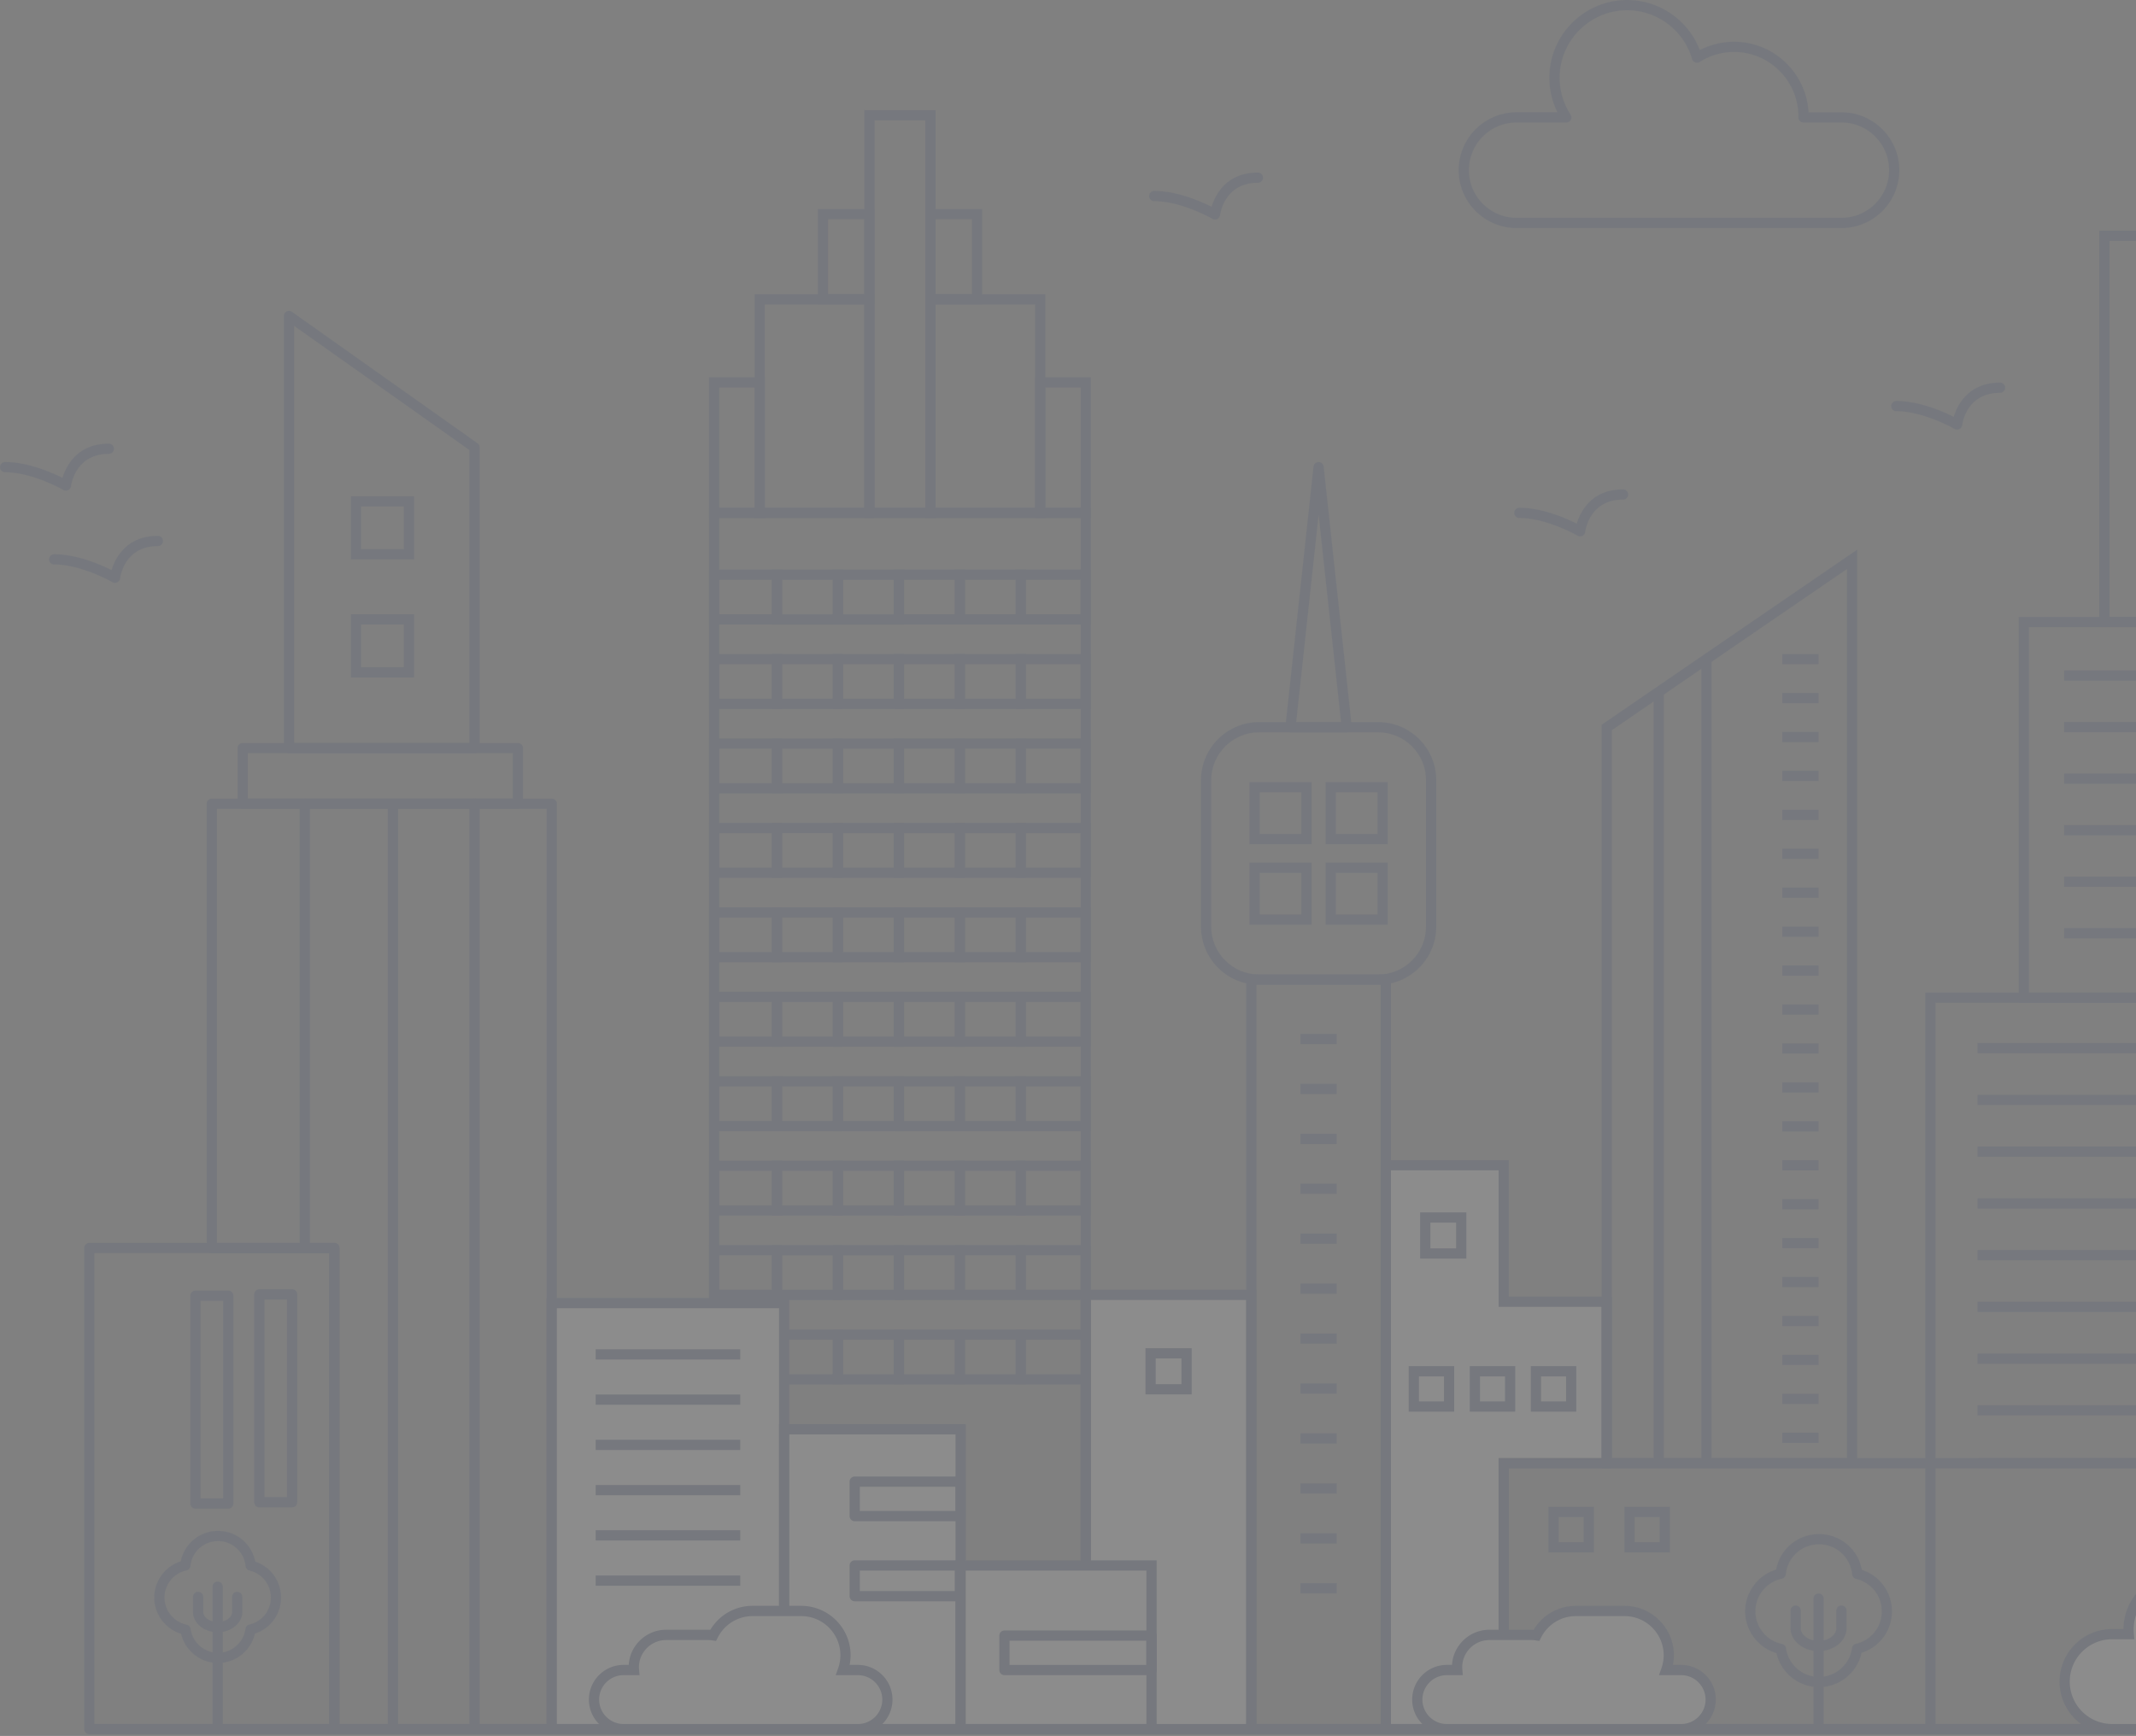 <svg width="673" height="547" fill="none" xmlns="http://www.w3.org/2000/svg"><rect width="100%" height="100%" fill="#808080" stroke="none"/><g opacity=".1"><path d="M506.234 410.179h-32.449v-42.996h-37.141v177.655h37.141v-83.764h32.449v-50.895z" fill="#fff"/><path d="M475.399 546.453h-40.37V365.568h40.37v43.007h32.449V462.7h-32.449v83.753zm-37.141-3.229h33.913V459.46h32.448v-47.667h-32.448v-43.007h-33.913v174.438z" fill="#22376F"/><path d="M394.272 408.026h-52.177v136.813h52.177V408.026z" fill="#fff"/><path d="M395.886 546.453h-55.405V406.412h55.405v140.041zm-52.176-3.229h48.947V409.641H343.71v133.583zM149.512 237.344h-58.45a1.612 1.612 0 01-1.615-1.614V99.574c0-.603.333-1.151.871-1.431a1.603 1.603 0 011.68.118l58.45 41.414a1.6 1.6 0 01.678 1.313v94.753a1.61 1.61 0 01-1.614 1.603zm-56.837-3.228h55.223v-92.299l-55.222-39.122v131.421zM68.686 524.013c-5.554 0-10.375-3.885-11.634-9.202-4.962-1.517-8.46-6.156-8.46-11.43 0-5.23 3.455-9.858 8.363-11.397a11.915 11.915 0 0111.72-9.6 11.92 11.92 0 0111.742 9.675c4.843 1.615 8.136 6.135 8.136 11.333 0 5.241-3.325 9.762-8.222 11.354-1.227 5.349-6.049 9.267-11.645 9.267zm0-38.411a8.693 8.693 0 00-8.675 7.824c-.075.7-.58 1.27-1.27 1.421-4.003.85-6.91 4.434-6.91 8.534a8.753 8.753 0 006.953 8.546c.668.14 1.173.678 1.27 1.356.592 4.283 4.305 7.512 8.643 7.512 4.348 0 8.06-3.25 8.642-7.555a1.603 1.603 0 011.237-1.356 8.677 8.677 0 006.76-8.503 8.684 8.684 0 00-6.727-8.491 1.614 1.614 0 01-1.238-1.41 8.702 8.702 0 00-8.685-7.878z" fill="#22376F"/><path d="M68.578 546.453a1.612 1.612 0 01-1.614-1.614V499.97c0-.893.721-1.615 1.614-1.615.894 0 1.615.722 1.615 1.615v44.869c0 .893-.721 1.614-1.615 1.614z" fill="#22376F"/><path d="M68.579 514.327c-4.284 0-7.76-2.863-7.76-6.372v-4.757c0-.893.72-1.614 1.614-1.614.894 0 1.615.721 1.615 1.614v4.757c0 1.701 2.077 3.143 4.53 3.143 2.465 0 4.542-1.442 4.542-3.143v-4.757c0-.893.721-1.614 1.615-1.614.893 0 1.614.721 1.614 1.614v4.757c-.01 3.509-3.487 6.372-7.77 6.372zM573.112 531.622c-6.436 0-12.011-4.542-13.4-10.73-5.779-1.69-9.858-7.071-9.858-13.173 0-6.06 4.047-11.419 9.762-13.141 1.194-6.447 6.812-11.182 13.496-11.182 6.726 0 12.344 4.767 13.507 11.268a13.672 13.672 0 019.492 13.055c0 6.07-3.896 11.3-9.589 13.087-1.356 6.242-6.931 10.816-13.41 10.816zm0-44.998a10.46 10.46 0 00-10.44 9.417c-.075.7-.581 1.27-1.27 1.421-4.821 1.022-8.309 5.338-8.309 10.267 0 4.951 3.52 9.278 8.363 10.279a1.614 1.614 0 011.27 1.356c.721 5.155 5.187 9.029 10.396 9.029 5.231 0 9.708-3.906 10.397-9.083a1.603 1.603 0 011.238-1.356 10.439 10.439 0 008.136-10.225c0-4.897-3.326-9.094-8.093-10.213a1.615 1.615 0 01-1.238-1.41 10.46 10.46 0 00-10.45-9.482z" fill="#22376F"/><path d="M572.983 546.453a1.612 1.612 0 01-1.615-1.615v-41.112c0-.894.721-1.615 1.615-1.615.893 0 1.614.721 1.614 1.615v41.112c0 .894-.721 1.615-1.614 1.615z" fill="#22376F"/><path d="M572.982 520.268c-4.864 0-8.825-3.229-8.825-7.19v-5.574c0-.894.721-1.615 1.615-1.615.893 0 1.614.721 1.614 1.615v5.574c0 2.142 2.561 3.961 5.596 3.961s5.597-1.808 5.597-3.961v-5.574c0-.894.721-1.615 1.614-1.615.894 0 1.615.721 1.615 1.615v5.574c-.011 3.961-3.961 7.19-8.826 7.19zM173.835 546.453h-68.503a1.612 1.612 0 01-1.614-1.615V394.885h-36.97a1.612 1.612 0 01-1.614-1.614V253.262c0-.893.721-1.615 1.615-1.615h107.086c.893 0 1.614.722 1.614 1.615v291.576c0 .894-.721 1.615-1.614 1.615zm-66.889-3.229h65.275V254.876H68.363v136.78h36.98c.893 0 1.614.721 1.614 1.615v149.953h-.011z" fill="#22376F"/><path d="M105.332 546.453H28.154a1.612 1.612 0 01-1.614-1.615V393.271c0-.894.721-1.615 1.614-1.615h77.178c.893 0 1.614.721 1.614 1.615v151.567c0 .894-.721 1.615-1.614 1.615zm-75.563-3.229h73.949V394.885h-73.95v148.339zM163.191 254.876H76.467a1.612 1.612 0 01-1.614-1.614V235.73c0-.893.721-1.614 1.614-1.614h86.713c.894 0 1.615.721 1.615 1.614v17.532a1.603 1.603 0 01-1.604 1.614zm-85.11-3.228h83.485v-14.304H78.082v14.304zM343.71 546.453H223.386V159.995H343.71v386.458zm-117.085-3.229h113.867V163.223H226.625v380.001z" fill="#22376F"/><path d="M240.982 163.223h-17.586v-44.341h17.586v44.341zm-14.357-3.229h11.129v-37.883h-11.129v37.883zM343.71 163.223h-17.597v-44.341h17.597v44.341zm-14.357-3.229h11.139v-37.883h-11.139v37.883zM309.431 95.936h-17.887v-30.08h17.887v30.08zm-14.658-3.228h11.429V69.084h-11.429v23.624zM275.562 95.936h-17.887v-30.08h17.887v30.08zm-14.658-3.228h11.429V69.084h-11.429v23.624z" fill="#22376F"/><path d="M329.352 163.224h-37.808V92.708h37.808v70.516zm-34.579-3.229h31.351V95.937h-31.351v64.058zM275.562 163.224h-37.809V92.708h37.809v70.516zm-34.58-3.229h31.351V95.937h-31.351v64.058z" fill="#22376F"/><path d="M294.773 163.223h-22.44V34.709h22.44v128.514zm-19.211-3.228h15.982V37.938h-15.982v122.057zM284.829 196.791h-22.44v-17.316h22.44v17.316zm-19.201-3.228h15.983v-10.86h-15.983v10.86z" fill="#22376F"/><path d="M265.628 196.791h-22.429v-17.316h22.429v17.316zm-19.211-3.228h15.972v-10.86h-15.972v10.86z" fill="#22376F"/><path d="M246.417 196.791h-23.021v-17.316h23.021v17.316zm-19.792-3.228h16.564v-10.86h-16.564v10.86zM343.71 196.791h-23.699v-17.316h23.699v17.316zm-20.47-3.228h17.241v-10.86H323.24v10.86zM304.039 196.791H281.6v-17.316h22.439v17.316zm-19.211-3.228h15.983v-10.86h-15.983v10.86z" fill="#22376F"/><path d="M323.24 196.791h-22.429v-17.316h22.44v17.316h-.011zm-19.2-3.228h15.982v-10.86H304.04v10.86zM284.829 223.396h-22.44V206.08h22.44v17.316zm-19.201-3.228h15.983v-10.86h-15.983v10.86z" fill="#22376F"/><path d="M265.628 223.396h-22.429V206.08h22.429v17.316zm-19.211-3.228h15.972v-10.86h-15.972v10.86z" fill="#22376F"/><path d="M246.417 223.396h-23.021V206.08h23.021v17.316zm-19.792-3.228h16.564v-10.86h-16.564v10.86zM343.71 223.396h-23.699V206.08h23.699v17.316zm-20.47-3.228h17.241v-10.86H323.24v10.86zM304.039 223.396H281.6V206.08h22.439v17.316zm-19.211-3.228h15.983v-10.86h-15.983v10.86z" fill="#22376F"/><path d="M323.24 223.396h-22.429V206.08h22.44v17.316h-.011zm-19.2-3.228h15.982v-10.86H304.04v10.86zM284.829 250.001h-22.44v-17.317h22.44v17.317zm-19.201-3.229h15.983v-10.859h-15.983v10.859z" fill="#22376F"/><path d="M265.628 250.001h-22.429v-17.317h22.429v17.317zm-19.211-3.229h15.972v-10.859h-15.972v10.859z" fill="#22376F"/><path d="M246.417 250.001h-23.021v-17.317h23.021v17.317zm-19.792-3.229h16.564v-10.859h-16.564v10.859zM343.71 250.001h-23.699v-17.317h23.699v17.317zm-20.47-3.229h17.241v-10.859H323.24v10.859zM304.039 250.001H281.6v-17.317h22.439v17.317zm-19.211-3.229h15.983v-10.859h-15.983v10.859z" fill="#22376F"/><path d="M323.24 250.001h-22.429v-17.317h22.44v17.317h-.011zm-19.2-3.229h15.982v-10.859H304.04v10.859zM284.829 276.606h-22.44v-17.317h22.44v17.317zm-19.201-3.229h15.983v-10.859h-15.983v10.859z" fill="#22376F"/><path d="M265.628 276.606h-22.429v-17.317h22.429v17.317zm-19.211-3.229h15.972v-10.859h-15.972v10.859z" fill="#22376F"/><path d="M246.417 276.606h-23.021v-17.317h23.021v17.317zm-19.792-3.229h16.564v-10.859h-16.564v10.859zM343.71 276.606h-23.699v-17.317h23.699v17.317zm-20.47-3.229h17.241v-10.859H323.24v10.859zM304.039 276.606H281.6v-17.317h22.439v17.317zm-19.211-3.229h15.983v-10.859h-15.983v10.859z" fill="#22376F"/><path d="M323.24 276.606h-22.429v-17.317h22.44v17.317h-.011zm-19.2-3.229h15.982v-10.859H304.04v10.859zM284.829 303.221h-22.44v-17.317h22.44v17.317zm-19.201-3.229h15.983v-10.859h-15.983v10.859z" fill="#22376F"/><path d="M265.628 303.221h-22.429v-17.317h22.429v17.317zm-19.211-3.229h15.972v-10.859h-15.972v10.859z" fill="#22376F"/><path d="M246.417 303.221h-23.021v-17.317h23.021v17.317zm-19.792-3.229h16.564v-10.859h-16.564v10.859zM343.71 303.221h-23.699v-17.317h23.699v17.317zm-20.47-3.229h17.241v-10.859H323.24v10.859zM304.039 303.221H281.6v-17.317h22.439v17.317zm-19.211-3.229h15.983v-10.859h-15.983v10.859z" fill="#22376F"/><path d="M323.24 303.221h-22.429v-17.317h22.44v17.317h-.011zm-19.2-3.229h15.982v-10.859H304.04v10.859zM284.829 329.826h-22.44v-17.317h22.44v17.317zm-19.201-3.229h15.983v-10.859h-15.983v10.859z" fill="#22376F"/><path d="M265.628 329.826h-22.429v-17.317h22.429v17.317zm-19.211-3.229h15.972v-10.859h-15.972v10.859z" fill="#22376F"/><path d="M246.417 329.826h-23.021v-17.317h23.021v17.317zm-19.792-3.229h16.564v-10.859h-16.564v10.859zM343.71 329.826h-23.699v-17.317h23.699v17.317zm-20.47-3.229h17.241v-10.859H323.24v10.859zM304.039 329.826H281.6v-17.317h22.439v17.317zm-19.211-3.229h15.983v-10.859h-15.983v10.859z" fill="#22376F"/><path d="M323.24 329.826h-22.429v-17.317h22.44v17.317h-.011zm-19.2-3.229h15.982v-10.859H304.04v10.859zM284.829 356.431h-22.44v-17.317h22.44v17.317zm-19.201-3.229h15.983v-10.859h-15.983v10.859z" fill="#22376F"/><path d="M265.628 356.431h-22.429v-17.317h22.429v17.317zm-19.211-3.229h15.972v-10.859h-15.972v10.859z" fill="#22376F"/><path d="M246.417 356.431h-23.021v-17.317h23.021v17.317zm-19.792-3.229h16.564v-10.859h-16.564v10.859zM343.71 356.431h-23.699v-17.317h23.699v17.317zm-20.47-3.229h17.241v-10.859H323.24v10.859zM304.039 356.431H281.6v-17.317h22.439v17.317zm-19.211-3.229h15.983v-10.859h-15.983v10.859z" fill="#22376F"/><path d="M323.24 356.431h-22.429v-17.317h22.44v17.317h-.011zm-19.2-3.229h15.982v-10.859H304.04v10.859zM284.829 383.036h-22.44v-17.317h22.44v17.317zm-19.201-3.229h15.983v-10.86h-15.983v10.86z" fill="#22376F"/><path d="M265.628 383.036h-22.429v-17.317h22.429v17.317zm-19.211-3.229h15.972v-10.86h-15.972v10.86z" fill="#22376F"/><path d="M246.417 383.036h-23.021v-17.317h23.021v17.317zm-19.792-3.229h16.564v-10.86h-16.564v10.86zM343.71 383.036h-23.699v-17.317h23.699v17.317zm-20.47-3.229h17.241v-10.86H323.24v10.86zM304.039 383.036H281.6v-17.317h22.439v17.317zm-19.211-3.229h15.983v-10.86h-15.983v10.86z" fill="#22376F"/><path d="M323.24 383.036h-22.429v-17.317h22.44v17.317h-.011zm-19.2-3.229h15.982v-10.86H304.04v10.86zM284.829 409.641h-22.44v-17.317h22.44v17.317zm-19.201-3.229h15.983v-10.86h-15.983v10.86z" fill="#22376F"/><path d="M265.628 409.641h-22.429v-17.317h22.429v17.317zm-19.211-3.229h15.972v-10.86h-15.972v10.86z" fill="#22376F"/><path d="M246.417 409.641h-23.021v-17.317h23.021v17.317zm-19.792-3.229h16.564v-10.86h-16.564v10.86zM343.71 409.641h-23.699v-17.317h23.699v17.317zm-20.47-3.229h17.241v-10.86H323.24v10.86zM304.039 409.641H281.6v-17.317h22.439v17.317zm-19.211-3.229h15.983v-10.86h-15.983v10.86z" fill="#22376F"/><path d="M323.24 409.641h-22.429v-17.317h22.44v17.317h-.011zm-19.2-3.229h15.982v-10.86H304.04v10.86zM284.829 436.245h-22.44v-17.316h22.44v17.316zm-19.201-3.228h15.983v-10.86h-15.983v10.86z" fill="#22376F"/><path d="M265.628 436.245h-22.429v-17.316h22.429v17.316zm-19.211-3.228h15.972v-10.86h-15.972v10.86z" fill="#22376F"/><path d="M246.417 436.245h-23.021v-17.316h23.021v17.316zm-19.792-3.228h16.564v-10.86h-16.564v10.86zM343.71 436.245h-23.699v-17.316h23.699v17.316zm-20.47-3.228h17.241v-10.86H323.24v10.86zM304.039 436.245H281.6v-17.316h22.439v17.316zm-19.211-3.228h15.983v-10.86h-15.983v10.86z" fill="#22376F"/><path d="M323.24 436.245h-22.429v-17.316h22.44v17.316h-.011zm-19.2-3.228h15.982v-10.86H304.04v10.86zM438.258 546.453h-45.601V307.074h45.601v239.379zm-42.372-3.229h39.143V310.303h-39.143v232.921zM424.321 230.758h-17.716c-.462 0-.893-.194-1.205-.538a1.665 1.665 0 01-.409-1.249l8.858-81.934a1.618 1.618 0 011.603-1.442c.818 0 1.518.624 1.604 1.442l8.857 81.934a1.57 1.57 0 01-.409 1.249c-.29.344-.731.538-1.183.538zm-15.918-3.229h14.12l-3.229-29.876-3.831-35.43-7.06 65.306z" fill="#22376F"/><path d="M434.222 310.303h-37.518c-10.095 0-18.307-8.211-18.307-18.307v-46.16c0-10.095 8.212-18.307 18.307-18.307h37.518c10.095 0 18.307 8.212 18.307 18.307v46.16c0 10.096-8.223 18.307-18.307 18.307zm-37.518-79.545c-8.309 0-15.078 6.759-15.078 15.078v46.16c0 8.309 6.769 15.079 15.078 15.079h37.518c8.308 0 15.078-6.77 15.078-15.079v-46.16c0-8.319-6.77-15.078-15.078-15.078h-37.518z" fill="#22376F"/><path d="M413.235 266.015h-19.566v-19.566h19.566v19.566zm-16.337-3.228h13.108v-13.109h-13.108v13.109zM437.246 266.015H417.68v-19.566h19.566v19.566zm-16.337-3.228h13.109v-13.109h-13.109v13.109zM413.235 291.383h-19.566v-19.567h19.566v19.567zm-16.337-3.229h13.108v-13.109h-13.108v13.109zM437.246 291.383H417.68v-19.567h19.566v19.567zm-16.337-3.229h13.109v-13.109h-13.109v13.109zM462.011 396.586h-14.562v-14.562h14.562v14.562zm-11.333-3.229h8.104v-8.104h-8.104v8.104zM375.47 439.377h-14.562v-14.562h14.562v14.562zm-11.333-3.229h8.104v-8.104h-8.104v8.104zM496.655 444.812h-14.336v-14.335h14.336v14.335zm-11.107-3.229h7.878v-7.878h-7.878v7.878zM477.412 444.812h-14.336v-14.335h14.336v14.335zm-11.096-3.229h7.878v-7.878h-7.878v7.878zM502.209 489.153h-14.336v-14.335h14.336v14.335zm-11.107-3.228h7.878v-7.878h-7.878v7.878zM526.166 489.153H511.83v-14.335h14.336v14.335zm-11.107-3.228h7.878v-7.878h-7.878v7.878zM458.179 444.812h-14.335v-14.335h14.335v14.335zm-11.107-3.229h7.879v-7.878h-7.879v7.878z" fill="#22376F"/><path d="M709.321 546.453H472.17V459.46h237.151v86.993zm-233.922-3.229h230.693v-80.535H475.399v80.535z" fill="#22376F"/><path d="M747.905 546.453H606.604V312.768h141.301v233.685zm-138.072-3.229h134.843V315.996H609.833v227.228z" fill="#22376F"/><path d="M728.607 315.997H636.04V194.392h92.567v121.605zm-89.339-3.229h86.111V197.62h-86.111v115.148z" fill="#22376F"/><path d="M703.23 197.62h-41.802V72.679h41.802V197.62zm-38.573-3.229h35.344V75.907h-35.344v118.484z" fill="#22376F"/><path d="M529.685 526.22h-4.703c.516-1.453.807-3.014.807-4.65 0-7.706-6.253-13.959-13.959-13.959h-15.294c-5.445 0-10.138 3.121-12.441 7.663a10.112 10.112 0 00-1.517-.129h-13.303c-5.629 0-10.192 4.563-10.192 10.192 0 .301.022.592.043.883h-3.261a9.305 9.305 0 00-9.309 9.309 9.306 9.306 0 009.309 9.31h73.82a9.306 9.306 0 009.309-9.31c0-5.134-4.175-9.309-9.309-9.309z" fill="#fff"/><path d="M529.685 546.453h-73.82c-6.016 0-10.924-4.897-10.924-10.924 0-6.016 4.897-10.924 10.924-10.924h1.625c.377-6.167 5.522-11.074 11.785-11.074h13.303c.204 0 .409.011.624.021a15.477 15.477 0 0113.335-7.555h15.293c8.588 0 15.573 6.985 15.573 15.573 0 1.023-.107 2.034-.301 3.035h2.583c6.016 0 10.924 4.897 10.924 10.924 0 6.027-4.908 10.924-10.924 10.924zm-73.82-18.608c-4.24 0-7.695 3.455-7.695 7.695s3.455 7.695 7.695 7.695h73.82c4.24 0 7.695-3.455 7.695-7.695s-3.455-7.695-7.695-7.695H522.7l.764-2.153c.474-1.345.721-2.733.721-4.111 0-6.813-5.542-12.344-12.344-12.344h-15.294c-4.671 0-8.889 2.593-11.01 6.78l-.527 1.044-1.152-.172a8.1 8.1 0 00-1.27-.108h-13.302c-4.725 0-8.578 3.853-8.578 8.578 0 .247.022.495.043.742l.151 1.755h-5.037v-.011z" fill="#22376F"/><path d="M247.073 410.609h-73.238v134.229h73.238V410.609z" fill="#fff"/><path d="M248.688 546.453h-76.467V408.995h76.467v137.458zm-73.239-3.229h70.01V412.223h-70.01v131.001z" fill="#22376F"/><path d="M302.673 450.376h-55.599v94.463h55.599v-94.463z" fill="#fff"/><path d="M304.287 546.453h-58.828v-97.691h58.828v97.691zm-55.599-3.229h52.37v-91.233h-52.37v91.233z" fill="#22376F"/><path d="M362.813 493.286h-60.141v51.552h60.141v-51.552z" fill="#fff"/><path d="M364.438 546.453h-63.369v-54.781h63.369v54.781zm-60.151-3.229h56.912v-48.323h-56.912v48.323z" fill="#22376F"/><path d="M270.288 526.22h-4.703a13.83 13.83 0 00.807-4.65c0-7.706-6.253-13.959-13.959-13.959H237.14c-5.435 0-10.138 3.121-12.441 7.663a10.115 10.115 0 00-1.518-.129h-13.302c-5.629 0-10.192 4.563-10.192 10.192 0 .301.021.592.043.883h-3.261a9.306 9.306 0 00-9.31 9.309 9.306 9.306 0 009.31 9.31h73.819a9.306 9.306 0 009.31-9.31c0-5.134-4.165-9.309-9.31-9.309z" fill="#fff"/><path d="M270.289 546.453h-73.82c-6.016 0-10.924-4.897-10.924-10.924 0-6.016 4.897-10.924 10.924-10.924h1.625c.377-6.167 5.521-11.074 11.785-11.074h13.302c.205 0 .409.011.624.021a15.478 15.478 0 0113.335-7.555h15.294c8.588 0 15.573 6.985 15.573 15.573 0 1.023-.108 2.034-.312 3.035h2.583c6.016 0 10.924 4.897 10.924 10.924.01 6.027-4.887 10.924-10.913 10.924zm-73.82-18.608c-4.241 0-7.695 3.455-7.695 7.695s3.454 7.695 7.695 7.695h73.82c4.24 0 7.695-3.455 7.695-7.695s-3.455-7.695-7.695-7.695h-6.985l.764-2.153a12.4 12.4 0 00.721-4.111c0-6.813-5.543-12.344-12.345-12.344h-15.293c-4.671 0-8.89 2.593-11.01 6.78l-.527 1.044-1.152-.172a8.1 8.1 0 00-1.27-.108H209.89c-4.725 0-8.578 3.853-8.578 8.578 0 .247.021.495.043.742l.151 1.755h-5.037v-.011zM585.155 462.689h-80.536v-234.31l49.69-34.052.915 1.334-.915-1.334 30.846-21.138v289.5zm-77.307-3.229h74.078V179.313l-74.078 50.767v229.38zM714.315 211.246h-63.961v3.228h63.961v-3.228zM731.567 328.675H623.082v3.229h108.485v-3.229zM731.567 344.969H623.082v3.228h108.485v-3.228zM731.567 361.274H623.082v3.229h108.485v-3.229zM731.567 377.579H623.082v3.229h108.485v-3.229zM731.567 393.884H623.082v3.229h108.485v-3.229zM731.567 410.189H623.082v3.229h108.485v-3.229zM731.567 426.484H623.082v3.229h108.485v-3.229zM731.567 442.789H623.082v3.229h108.485v-3.229zM731.911 459.46H623.426v3.229h108.485v-3.229zM714.315 227.486h-63.961v3.229h63.961v-3.229zM714.315 243.727h-63.961v3.228h63.961v-3.228zM714.315 259.978h-63.961v3.229h63.961v-3.229zM714.315 276.218h-63.961v3.229h63.961v-3.229zM714.315 292.459h-63.961v3.229h63.961v-3.229z" fill="#22376F"/><path d="M572.982 206.08h-11.429v3.228h11.429v-3.228zM572.982 218.349h-11.429v3.228h11.429v-3.228zM572.982 230.618h-11.429v3.228h11.429v-3.228zM572.982 242.887h-11.429v3.229h11.429v-3.229zM572.982 255.156h-11.429v3.229h11.429v-3.229zM572.982 267.426h-11.429v3.229h11.429v-3.229zM572.982 279.684h-11.429v3.229h11.429v-3.229zM572.982 291.953h-11.429v3.229h11.429v-3.229zM572.982 304.222h-11.429v3.229h11.429v-3.229zM572.982 316.491h-11.429v3.229h11.429v-3.229zM572.982 328.761h-11.429v3.228h11.429v-3.228zM572.982 341.03h-11.429v3.229h11.429v-3.229zM572.982 353.299h-11.429v3.229h11.429v-3.229zM572.982 365.568h-11.429v3.229h11.429v-3.229zM572.982 377.837h-11.429v3.229h11.429v-3.229zM572.982 390.096h-11.429v3.228h11.429v-3.228zM572.982 402.365h-11.429v3.229h11.429v-3.229zM421.167 325.769h-11.419v3.228h11.419v-3.228zM421.167 341.503h-11.419v3.229h11.419v-3.229zM421.167 357.238h-11.419v3.229h11.419v-3.229zM421.167 372.973h-11.419v3.228h11.419v-3.228zM421.167 388.708h-11.419v3.228h11.419v-3.228zM421.167 404.442h-11.419v3.229h11.419v-3.229zM421.167 420.177h-11.419v3.228h11.419v-3.228zM421.167 435.912h-11.419v3.228h11.419v-3.228zM421.167 451.646h-11.419v3.229h11.419v-3.229zM421.167 467.392h-11.419v3.228h11.419v-3.228zM421.167 483.126h-11.419v3.229h11.419v-3.229zM421.167 498.861h-11.419v3.229h11.419v-3.229zM572.982 414.634h-11.429v3.229h11.429v-3.229zM572.982 426.903h-11.429v3.229h11.429v-3.229zM572.982 439.173h-11.429v3.229h11.429v-3.229zM572.982 451.442h-11.429v3.229h11.429v-3.229zM524.239 217.994h-3.229v243.08h3.229v-243.08zM539.264 207.694h-3.229v253.38h3.229v-253.38z" fill="#22376F"/><path d="M784.12 514.919h-7.555a22.384 22.384 0 001.302-7.48c0-12.388-10.041-22.44-22.439-22.44h-24.582c-8.739 0-16.305 5.015-20.007 12.312a16.544 16.544 0 00-2.433-.204h-21.385c-9.051 0-16.38 7.329-16.38 16.38 0 .485.032.958.075 1.421h-5.252c-8.265 0-14.96 6.694-14.96 14.96 0 8.265 6.695 14.96 14.96 14.96H784.11c8.265 0 14.959-6.695 14.959-14.96.011-8.244-6.683-14.949-14.949-14.949z" fill="#fff"/><path d="M784.12 546.453H665.475c-9.137 0-16.574-7.437-16.574-16.574 0-9.138 7.437-16.575 16.574-16.575h3.562c.108-9.836 8.137-17.801 17.995-17.801h21.385c.485 0 1.001.022 1.539.076 4.284-7.545 12.183-12.194 20.901-12.194h24.581c13.26 0 24.055 10.784 24.055 24.054 0 1.969-.248 3.928-.743 5.865h5.381c9.137 0 16.574 7.437 16.574 16.575-.01 9.137-7.447 16.574-16.585 16.574zm-118.645-29.92c-7.361 0-13.345 5.984-13.345 13.346 0 7.361 5.984 13.345 13.345 13.345H784.12c7.362 0 13.346-5.984 13.346-13.345 0-7.362-5.984-13.346-13.346-13.346h-9.837l.765-2.152a20.693 20.693 0 001.216-6.942c0-11.484-9.342-20.825-20.826-20.825h-24.581c-7.878 0-14.992 4.38-18.565 11.429l-.528 1.044-1.151-.172a14.027 14.027 0 00-2.196-.183h-21.385c-8.147 0-14.766 6.619-14.766 14.766 0 .431.032.861.065 1.281l.15 1.754h-7.006zM130.462 176.278h-19.91v-19.91h19.91v19.91zm-16.682-3.229h13.454v-13.453H113.78v13.453zM130.462 213.473h-19.91v-19.911h19.91v19.911zm-16.682-3.229h13.454v-13.453H113.78v13.453zM71.904 475.388H61.583a1.612 1.612 0 01-1.615-1.614v-65.5c0-.894.721-1.615 1.615-1.615h10.32c.894 0 1.615.721 1.615 1.615v65.5c0 .893-.72 1.614-1.614 1.614zm-8.707-3.228h7.093v-62.272h-7.093v62.272zM92.04 474.969H81.72a1.612 1.612 0 01-1.615-1.615v-65.5c0-.893.721-1.614 1.614-1.614h10.322c.893 0 1.614.721 1.614 1.614v65.5c0 .894-.721 1.615-1.615 1.615zm-8.706-3.229h7.092v-62.272h-7.092v62.272zM96.023 394.885a1.612 1.612 0 01-1.615-1.614V253.262c0-.893.721-1.615 1.615-1.615.893 0 1.614.722 1.614 1.615v140.009c0 .893-.721 1.614-1.614 1.614zM123.811 546.453a1.612 1.612 0 01-1.614-1.615V253.262a1.614 1.614 0 113.229 0v291.576c0 .894-.722 1.615-1.615 1.615zM149.512 546.453a1.613 1.613 0 01-1.615-1.615V253.262a1.614 1.614 0 113.229 0v291.576c0 .894-.721 1.615-1.614 1.615zM233.233 425.149h-45.557v3.229h45.557v-3.229zM233.233 439.409h-45.557v3.229h45.557v-3.229zM233.233 453.67h-45.557v3.229h45.557v-3.229zM233.233 467.919h-45.557v3.229h45.557v-3.229zM233.233 482.18h-45.557v3.228h45.557v-3.228zM233.233 496.439h-45.557v3.229h45.557v-3.229zM302.672 479.338h-33.374a1.612 1.612 0 01-1.614-1.614v-10.86c0-.893.721-1.614 1.614-1.614h33.374c.894 0 1.615.721 1.615 1.614v10.86c0 .893-.721 1.614-1.615 1.614zm-31.76-3.229h30.146v-7.63h-30.146v7.63zM362.824 527.845h-46.343a1.612 1.612 0 01-1.615-1.614v-10.86c0-.893.721-1.614 1.615-1.614h46.343c.893 0 1.614.721 1.614 1.614v10.86c0 .882-.732 1.614-1.614 1.614zm-44.74-3.229h43.115v-7.63h-43.115v7.63zM302.425 504.565h-33.127a1.612 1.612 0 01-1.614-1.614v-9.675c0-.894.721-1.615 1.614-1.615h33.127c.893 0 1.614.721 1.614 1.615v9.675c0 .893-.732 1.614-1.614 1.614zm-31.513-3.228h29.898v-6.447h-29.898v6.447zM580.193 71.86H477.831c-10.062 0-18.242-8.179-18.242-18.242 0-10.062 8.18-18.242 18.242-18.242h12.872a24.43 24.43 0 01-2.54-10.86C488.163 11 499.163 0 512.68 0c10.16 0 19.308 6.393 22.892 15.778a23.414 23.414 0 0110.762-2.626c12.539 0 22.817 9.858 23.495 22.235h10.364c10.063 0 18.243 8.18 18.243 18.242 0 10.063-8.18 18.232-18.243 18.232zM477.831 38.606c-8.276 0-15.013 6.737-15.013 15.014 0 8.276 6.737 15.013 15.013 15.013h102.362c8.277 0 15.014-6.737 15.014-15.014 0-8.276-6.737-15.013-15.014-15.013h-11.957a1.66 1.66 0 01-1.152-.474 1.583 1.583 0 01-.462-1.151c0-.086.01-.172.01-.258 0-11.237-9.105-20.341-20.287-20.341-3.82 0-7.555 1.087-10.805 3.142a1.615 1.615 0 01-2.411-.926c-2.615-9.05-11.021-15.368-20.438-15.368-11.742 0-21.288 9.557-21.288 21.288 0 4.122 1.195 8.125 3.444 11.591.323.495.344 1.13.064 1.647-.279.516-.828.84-1.42.84h-15.66v.01zM20.76 154.603c-.279 0-.559-.076-.806-.216-.097-.053-9.697-5.575-18.34-5.575A1.612 1.612 0 010 147.198c0-.893.721-1.614 1.614-1.614 7.19 0 14.659 3.282 18.07 4.993 1.141-3.713 4.628-10.784 14.605-10.784.893 0 1.614.722 1.614 1.615s-.72 1.614-1.614 1.614c-10.547 0-11.86 9.74-11.914 10.16a1.603 1.603 0 01-.882 1.248 1.615 1.615 0 01-.732.173zM382.82 69.181a1.65 1.65 0 01-.807-.215c-.097-.054-9.697-5.575-18.339-5.575a1.612 1.612 0 01-1.614-1.614c0-.894.721-1.615 1.614-1.615 7.189 0 14.658 3.283 18.07 4.994 1.141-3.713 4.628-10.784 14.594-10.784.893 0 1.614.721 1.614 1.614 0 .894-.721 1.615-1.614 1.615-10.547 0-11.86 9.74-11.914 10.16a1.605 1.605 0 01-.883 1.248 1.545 1.545 0 01-.721.172zM36.216 183.661c-.28 0-.56-.075-.807-.215-.097-.054-9.697-5.575-18.34-5.575a1.612 1.612 0 01-1.614-1.614c0-.894.721-1.615 1.614-1.615 7.19 0 14.648 3.283 18.07 4.994 1.141-3.713 4.628-10.784 14.594-10.784.894 0 1.615.721 1.615 1.614 0 .894-.721 1.615-1.614 1.615-10.548 0-11.86 9.74-11.904 10.16a1.605 1.605 0 01-.882 1.248 1.77 1.77 0 01-.732.172zM616.635 135.37c-.28 0-.56-.075-.807-.215-.097-.054-9.697-5.575-18.34-5.575a1.612 1.612 0 01-1.614-1.614c0-.894.721-1.615 1.614-1.615 7.19 0 14.659 3.283 18.071 4.994 1.14-3.713 4.627-10.784 14.593-10.784.894 0 1.615.721 1.615 1.614 0 .894-.721 1.615-1.615 1.615-10.611 0-11.86 9.74-11.903 10.149a1.639 1.639 0 01-.882 1.259 1.774 1.774 0 01-.732.172zM497.86 169.014a1.65 1.65 0 01-.807-.216c-.097-.053-9.697-5.574-18.339-5.574a1.613 1.613 0 01-1.614-1.615c0-.893.721-1.614 1.614-1.614 7.189 0 14.658 3.282 18.07 4.994 1.141-3.713 4.628-10.784 14.594-10.784.893 0 1.614.721 1.614 1.614 0 .893-.721 1.614-1.614 1.614-10.612 0-11.86 9.74-11.903 10.149a1.642 1.642 0 01-.883 1.26 1.786 1.786 0 01-.732.172z" fill="#22376F"/></g></svg>